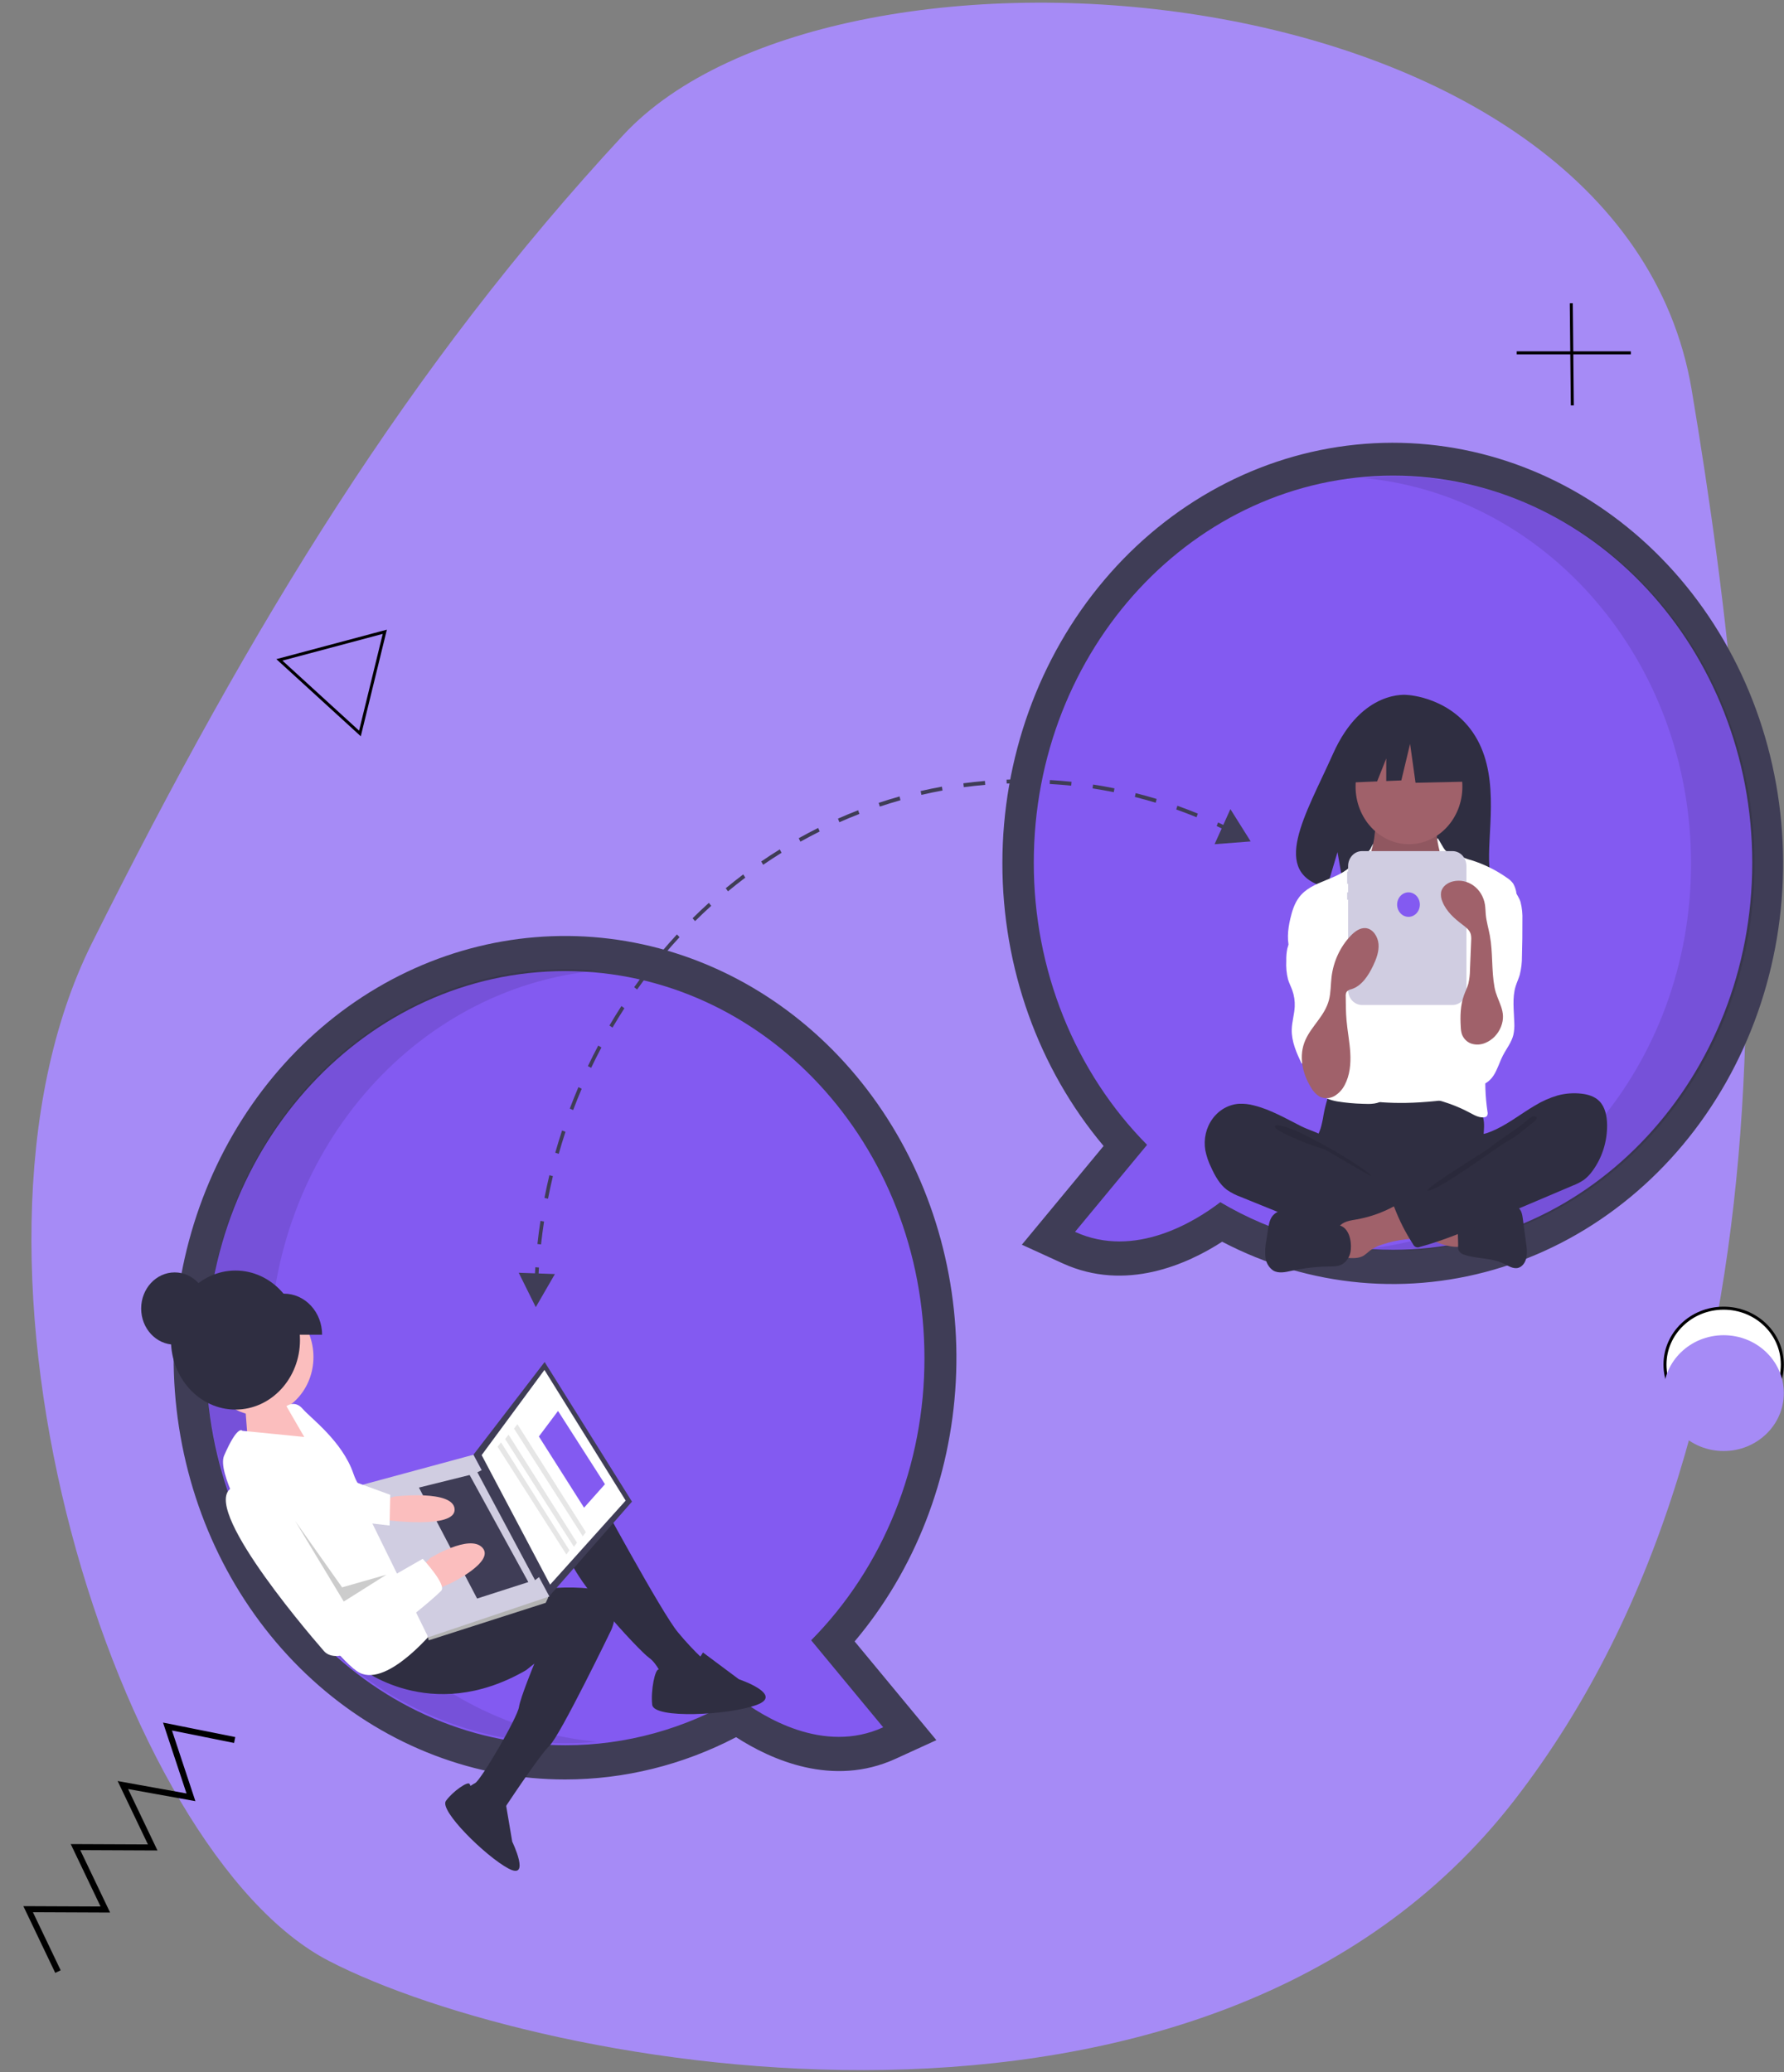 <svg width="594" height="690" viewBox="0 0 594 690" fill="none" xmlns="http://www.w3.org/2000/svg">
<rect x="0" y="0" width="594" height="690" fill="#808080" stroke="none"/>
<path d="M30.644 313.992C84.218 206.748 136.461 121.638 207.5 45C278.539 -31.638 539.505 -11.516 563.263 129.841C587.02 271.198 603.831 470.918 504.179 599.542C402.043 731.371 179.57 689.237 109.5 653C39.43 616.763 -22.93 421.237 30.644 313.992Z" fill="#A68BF6"/>
<path d="M119.841 244.247L93.025 219.744L128.123 210.384L119.841 244.247Z" fill="#A68BF6" stroke="black"/>
<path d="M19.298 656.552L9.369 635.769L35.069 635.881L25.14 615.099L50.84 615.211L40.911 594.428L63.578 598.515L55.773 574.95L78.136 579.435" stroke="black" stroke-width="2"/>
<g clip-path="url(#clip0)">
<path d="M406.926 413.504C395.386 420.962 374.827 430.307 353.818 420.703L340.238 414.495L367.452 381.617C345.735 355.812 333.721 322.211 333.754 287.373C333.787 252.535 345.865 218.96 367.631 193.203C389.397 167.445 419.289 151.353 451.472 148.068C483.654 144.783 515.818 154.54 541.684 175.435C567.551 196.33 585.264 226.863 591.366 261.075C597.469 295.287 591.522 330.721 574.687 360.462C557.852 390.203 531.337 412.116 500.318 421.923C469.299 431.731 436.002 428.729 406.926 413.504V413.504ZM354.782 287.294C354.722 303.354 357.746 319.253 363.664 333.992C369.583 348.731 378.267 361.99 389.171 372.937L396.678 380.539L379.553 401.227C388.473 399.277 396.242 394.076 400.182 391.056L405.587 386.911L411.401 390.353C427.471 399.836 445.498 404.805 463.819 404.803C523.943 404.803 572.857 352.089 572.857 287.294C572.857 222.5 523.943 169.786 463.819 169.786C403.696 169.786 354.782 222.5 354.782 287.294V287.294Z" fill="#3F3D56"/>
<path d="M344.21 287.294C344.21 216.104 397.761 158.393 463.82 158.393C529.878 158.393 583.429 216.104 583.429 287.294C583.429 358.485 529.878 416.196 463.819 416.196C443.715 416.227 423.93 410.772 406.31 400.339C398.042 406.679 377.872 419.324 357.946 410.215L381.932 381.239C370.009 369.2 360.508 354.649 354.019 338.488C347.53 322.328 344.192 304.903 344.21 287.294V287.294Z" fill="#835AF1"/>
<path opacity="0.1" d="M563.052 287.574C563.052 220.223 515.12 164.947 454.015 159.179C457.499 158.85 461.023 158.672 464.586 158.672C530.645 158.672 584.195 216.383 584.195 287.574C584.195 358.764 530.645 416.475 464.586 416.475C461.029 416.475 457.51 416.295 454.032 415.967C515.129 410.19 563.052 354.918 563.052 287.574Z" fill="black"/>
<path d="M188.193 592.575C158.307 592.591 129.324 581.535 106.101 561.261C82.878 540.987 66.827 512.726 60.638 481.216C54.449 449.706 58.497 416.861 72.106 388.185C85.713 359.509 108.054 336.745 135.383 323.708C162.712 310.671 193.368 308.153 222.214 316.576C251.061 325 276.344 343.853 293.827 369.975C311.31 396.098 319.93 427.903 318.243 460.06C316.556 492.217 304.664 522.772 284.56 546.604L311.775 579.482L298.195 585.69C277.185 595.294 256.626 585.949 245.087 578.491C227.353 587.756 207.902 592.571 188.193 592.575V592.575ZM188.193 334.773C128.07 334.773 79.156 387.487 79.156 452.281C79.156 517.076 128.07 569.79 188.193 569.79C206.515 569.792 224.541 564.823 240.612 555.34L246.425 551.898L251.831 556.043C255.77 559.063 263.54 564.264 272.46 566.214L255.335 545.526L262.842 537.924C273.746 526.977 282.43 513.718 288.348 498.979C294.267 484.24 297.291 468.341 297.231 452.281C297.231 387.487 248.317 334.773 188.193 334.773V334.773Z" fill="#3F3D56"/>
<path d="M307.802 452.281C307.802 381.091 254.251 323.38 188.193 323.38C122.135 323.38 68.584 381.091 68.584 452.281C68.584 523.471 122.135 581.182 188.193 581.182C208.298 581.214 228.082 575.759 245.702 565.326C253.97 571.666 274.141 584.311 294.066 575.202L270.081 546.226C282.004 534.187 291.505 519.635 297.994 503.475C304.483 487.315 307.821 469.89 307.802 452.281Z" fill="#835AF1"/>
<path opacity="0.1" d="M89.727 451.63C89.727 384.28 137.659 329.004 198.765 323.235C195.281 322.906 191.757 322.729 188.193 322.729C122.135 322.729 68.584 380.44 68.584 451.63C68.584 522.82 122.135 580.531 188.193 580.531C191.751 580.531 195.269 580.351 198.748 580.023C137.651 574.246 89.727 518.974 89.727 451.63Z" fill="black"/>
<path d="M491.899 246.342C484.073 232.092 468.59 231.428 468.59 231.428C468.59 231.428 453.503 229.348 443.825 251.052C434.804 271.282 422.354 290.814 441.821 295.55L445.337 283.755L447.514 296.428C450.286 296.643 453.066 296.694 455.843 296.581C476.69 295.856 496.544 296.793 495.905 288.731C495.055 278.014 499.429 260.054 491.899 246.342Z" fill="#2F2E41"/>
<path d="M440.709 371.141C440.479 372.708 440.145 374.256 439.711 375.772C439.221 377.256 438.465 378.629 438.017 380.128C436.59 384.907 438.568 390.236 441.729 393.925C444.469 397.111 448.006 399.375 451.914 400.443C454.791 401.106 457.725 401.439 460.667 401.434C468.802 401.732 477.147 401.997 484.856 399.18C487.291 398.268 489.644 397.116 491.883 395.739C492.591 395.376 493.214 394.848 493.707 394.192C494.223 393.232 494.453 392.123 494.365 391.018C494.348 387.301 493.649 383.603 493.815 379.891C493.906 377.834 494.264 375.78 494.088 373.73C493.844 371.401 492.939 369.211 491.497 367.458C490.054 365.706 488.144 364.477 486.028 363.939C483.841 363.433 481.573 363.709 479.346 363.939C473.567 364.538 467.763 364.818 461.958 364.777C456.026 364.737 450.131 363.761 444.229 363.659C442.483 363.629 442.518 364.209 441.963 366.029C441.451 367.705 441.032 369.412 440.709 371.141V371.141Z" fill="#2F2E41"/>
<path d="M457.543 279.366C457.258 280.974 456.95 282.642 456.053 283.964C455.021 285.485 453.338 286.354 452.228 287.809C450.557 290 450.461 293.083 450.454 295.919C450.448 298.531 450.497 301.318 451.849 303.487C452.811 304.834 454.005 305.968 455.366 306.828C460.436 310.511 465.915 314.259 472.027 314.38C474.56 314.43 477.276 313.726 478.942 311.67C479.662 310.704 480.227 309.616 480.616 308.451C482.179 304.299 483.127 299.907 483.424 295.438C483.649 293.337 483.467 291.208 482.889 289.187C482.147 286.956 480.645 285.12 479.653 283.004C478.48 280.489 478.051 277.646 478.424 274.86C478.473 274.664 478.458 274.455 478.381 274.269C478.299 274.17 478.197 274.093 478.083 274.043C477.969 273.993 477.846 273.972 477.723 273.982L465.603 273.042C464.474 272.982 463.35 272.843 462.238 272.627C461.584 272.484 459.858 271.484 459.235 271.75C458.082 272.242 457.779 278.032 457.543 279.366Z" fill="#A0616A"/>
<path opacity="0.1" d="M457.543 279.774C457.258 281.382 456.95 283.05 456.053 284.372C455.021 285.892 453.338 286.761 452.228 288.217C450.557 290.408 450.461 293.491 450.454 296.327C450.448 298.939 450.497 301.726 451.849 303.894C452.811 305.242 454.005 306.376 455.366 307.236C460.436 310.918 465.915 314.667 472.027 314.788C474.56 314.838 477.276 314.133 478.942 312.077C479.662 311.112 480.227 310.024 480.616 308.859C482.179 304.706 483.127 300.315 483.424 295.846C483.649 293.745 483.467 291.616 482.889 289.595C482.147 287.364 480.645 285.528 479.653 283.412C478.48 280.897 478.051 278.054 478.424 275.268C478.473 275.071 478.458 274.863 478.381 274.677C478.299 274.578 478.197 274.5 478.083 274.451C477.969 274.401 477.846 274.38 477.723 274.39L465.603 273.45C464.474 273.389 463.35 273.251 462.238 273.035C461.584 272.892 459.858 271.892 459.235 272.158C458.082 272.65 457.779 278.44 457.543 279.774Z" fill="black"/>
<path d="M469.134 281.118C478.955 281.118 486.916 272.538 486.916 261.954C486.916 251.37 478.955 242.791 469.134 242.791C459.313 242.791 451.352 251.37 451.352 261.954C451.352 272.538 459.313 281.118 469.134 281.118Z" fill="#A0616A"/>
<path d="M460.037 304.876C460.916 305.972 461.974 306.884 463.16 307.565C464.397 308.116 465.725 308.389 467.062 308.366C470.268 308.463 473.743 307.83 475.972 305.347C478.847 302.145 478.752 296.982 481.005 293.247C481.187 292.909 481.434 292.617 481.731 292.391C482.109 292.17 482.536 292.064 482.966 292.086C485.811 292.057 488.29 294.046 490.527 295.941C491.58 296.722 492.483 297.714 493.188 298.863C493.631 299.793 493.934 300.793 494.086 301.825C495.196 307.665 495.555 313.636 495.912 319.585C496.109 322.871 496.307 326.16 496.292 329.452C496.244 340.3 493.904 350.967 491.577 361.521C491.278 362.881 490.867 364.401 489.72 365.053C489.208 365.3 488.659 365.445 488.099 365.479C481.435 366.322 474.757 367.167 468.048 367.278C465.43 367.322 462.813 367.253 460.197 367.073C459.747 367.067 459.301 366.983 458.875 366.825C458.297 366.526 457.801 366.071 457.433 365.505C453.804 360.577 453.59 353.764 453.613 347.472C453.67 332.091 454.18 316.721 455.143 301.364C455.223 300.096 455.24 298.557 454.392 297.56C456.043 300.195 457.934 302.646 460.037 304.876V304.876Z" fill="white"/>
<path d="M456.27 282.748C455.67 283.92 451.242 286.829 450.387 287.8C445.611 293.226 436.894 293.022 432.526 298.833C430.989 300.878 430.191 303.447 429.603 306.001C428.773 309.613 428.329 313.552 429.721 316.958C431.06 320.235 433.878 322.501 435.791 325.428C437.892 328.642 438.837 332.545 439.742 336.354C440.41 339.166 441.084 342.048 440.824 344.937C440.528 348.222 439.053 351.231 438.182 354.395C437.311 357.559 437.161 361.328 439.175 363.815C440.654 365.642 442.974 366.366 445.193 366.773C448.033 367.234 450.898 367.502 453.77 367.578C456.306 367.699 459.101 367.722 461.05 365.971C462.588 364.588 463.256 362.345 463.343 360.189C463.429 358.033 463.013 355.896 462.752 353.756C462.482 351.538 462.378 349.3 462.291 347.065C461.901 337.035 461.848 326.999 462.132 316.957C462.274 314.869 462.18 312.771 461.849 310.709C461.305 308.022 459.958 305.622 458.834 303.153C456.587 298.504 455.569 293.279 455.892 288.049C456.233 282.674 458.408 278.579 456.27 282.748Z" fill="white"/>
<path d="M481.241 283.156C482.156 284.169 485.264 284.503 486.428 285.156C487.522 285.701 488.665 286.127 489.838 286.428C494.082 287.748 498.12 289.745 501.816 292.353C502.584 292.837 503.263 293.469 503.819 294.218C504.405 295.245 504.782 296.394 504.927 297.59C505.497 300.631 506.069 303.71 505.941 306.81C505.805 310.101 504.886 313.288 503.973 316.431L500.564 328.178C498.019 336.946 495.458 345.8 494.742 354.954C494.346 360.028 494.522 365.135 495.266 370.163C495.336 370.407 495.357 370.665 495.328 370.919C495.298 371.173 495.219 371.417 495.094 371.636C494.87 371.875 494.574 372.021 494.26 372.05C492.614 372.327 491.022 371.423 489.531 370.623C484.974 368.179 480.111 366.464 475.095 365.532C477.055 362.48 478.567 359.12 479.579 355.571C480.153 353.318 480.605 351.031 480.933 348.721L482.519 338.835C483.165 335.222 483.619 331.572 483.88 327.903C484 326.527 483.925 325.138 483.659 323.785C483.294 322.498 482.808 321.254 482.211 320.072C479.597 314.212 478.37 307.526 479.399 301.12C479.849 298.316 480.724 295.509 480.359 292.691C480.008 289.982 480.373 287.876 479.728 285.195C477.079 274.186 479.52 281.25 481.241 283.156Z" fill="white"/>
<path d="M432.481 308.097C431.289 310.762 429.297 313.032 428.619 315.899C428.355 317.239 428.242 318.608 428.282 319.976C428.165 322.039 428.354 324.109 428.844 326.108C429.222 327.372 429.838 328.537 430.281 329.777C430.899 331.508 431.175 333.36 431.09 335.212C430.97 337.779 430.161 340.271 430.098 342.84C429.998 346.881 431.732 350.679 433.424 354.286C433.85 353.149 434.501 352.127 435.332 351.29C436.163 350.453 437.154 349.821 438.235 349.44C439.316 349.059 440.461 348.936 441.59 349.082C442.72 349.227 443.806 349.637 444.773 350.282C445.161 349.769 445.344 349.112 445.285 348.454C445.41 343.766 445.53 339.079 445.646 334.391C445.83 327.141 446.004 319.794 444.457 312.736C443.758 309.549 442.671 306.375 440.678 303.903C439.628 302.602 436.066 299.173 434.343 300.632C433.568 301.287 433.749 303.072 433.627 303.976C433.441 305.404 433.055 306.794 432.481 308.097V308.097Z" fill="white"/>
<path d="M506.29 300.418C506.769 302.339 506.974 304.328 506.898 306.317C506.921 310.369 506.871 314.42 506.749 318.471C506.767 320.549 506.521 322.62 506.016 324.625C505.631 325.929 505.037 327.152 504.64 328.452C503.449 332.347 504.1 336.572 504.202 340.671C504.274 341.998 504.169 343.329 503.89 344.624C503.261 347.166 501.572 349.219 500.393 351.522C499.273 353.709 498.598 356.161 497.261 358.201C495.923 360.241 493.608 361.858 491.365 361.232C489.664 360.757 488.456 359.135 487.621 357.471C485.797 353.811 485.174 349.594 485.851 345.504C486.69 340.529 489.402 336.114 490.38 331.168C491.723 324.376 489.682 317.367 489.743 310.422C489.715 309.334 489.852 308.248 490.148 307.207C490.661 305.62 491.763 304.354 492.781 303.081C494.053 301.492 495.235 299.82 496.319 298.077C497.048 296.906 498.038 293.893 499.33 293.643C502.214 293.083 505.574 298.016 506.29 300.418Z" fill="white"/>
<path d="M417.513 368.12C415.918 367.688 414.275 367.5 412.631 367.561C410.904 367.664 409.217 368.162 407.682 369.022C406.148 369.882 404.8 371.084 403.73 372.548C402.66 374.013 401.891 375.706 401.476 377.515C401.06 379.325 401.006 381.209 401.318 383.042C401.716 385.028 402.367 386.945 403.252 388.739C404.547 391.571 406.1 394.397 408.497 396.211C409.942 397.209 411.497 398.007 413.126 398.586L425.751 403.711C427.608 404.465 429.465 405.219 431.341 405.919C440.764 409.429 450.588 411.533 460.54 412.174C463.569 412.48 466.622 412.313 469.606 411.679C470.328 411.578 470.989 411.193 471.463 410.598C471.704 410.146 471.846 409.641 471.878 409.122L472.655 403.261C472.829 402.444 472.806 401.594 472.589 400.79C472.233 399.805 471.341 399.185 470.49 398.659C462.191 393.521 452.499 390.687 445.513 383.636C443.869 381.976 442.492 379.345 440.494 378.217C438.228 376.939 435.56 376.209 433.217 375.031C428.097 372.455 423.063 369.495 417.513 368.12Z" fill="#2F2E41"/>
<path opacity="0.1" d="M430.117 376.022C434.58 377.529 453.42 387.969 456.649 391.614C456.216 391.782 441.53 382.912 441.089 382.769C437.05 381.574 433.094 380.072 429.252 378.274C428.486 377.892 424.28 376.099 424.47 375.059C424.685 373.885 429.325 375.754 430.117 376.022Z" fill="black"/>
<path d="M485.788 415.214C486.041 415.234 486.292 415.154 486.495 414.99C486.584 414.866 486.649 414.726 486.687 414.575C486.725 414.424 486.735 414.267 486.716 414.112L486.695 406.128C484.565 405.034 482.181 404.683 479.842 404.346L468.928 402.774C469.178 402.81 467.221 407.84 467.521 408.511C468.05 409.695 472.093 410.744 473.233 411.303C477.199 413.246 481.321 415.381 485.788 415.214Z" fill="#A0616A"/>
<path d="M451.543 406.1C449.482 406.454 447.182 406.766 445.848 408.495C444.155 410.688 444.876 413.956 445.683 416.672C445.732 417.022 445.846 417.359 446.018 417.661C446.19 417.963 446.417 418.225 446.684 418.431C446.952 418.638 447.255 418.784 447.576 418.862C447.897 418.939 448.229 418.947 448.553 418.884C450.432 419.012 452.432 419.113 454.074 418.119C454.818 417.589 455.534 417.016 456.219 416.401C457.43 415.533 458.761 414.877 460.163 414.458C462.739 413.584 465.392 412.995 468.079 412.7C469.138 412.648 470.186 412.449 471.197 412.107C471.703 411.932 472.164 411.633 472.544 411.235C472.925 410.836 473.216 410.349 473.393 409.809C473.774 408.358 472.991 406.879 472.241 405.606C471.376 403.94 470.253 402.444 468.921 401.185C466.888 399.483 465.882 400.789 463.833 401.879C459.956 403.941 455.813 405.364 451.543 406.1V406.1Z" fill="#A0616A"/>
<path d="M446.158 408.1L433.072 403.932C431.503 403.343 429.863 403.001 428.203 402.915C427.372 402.879 426.543 403.034 425.772 403.37C425.001 403.706 424.305 404.215 423.731 404.864C422.716 406.148 422.426 407.902 422.173 409.566L421.632 413.125C421.271 414.919 421.169 416.763 421.329 418.591C421.416 419.505 421.695 420.386 422.146 421.166C422.596 421.946 423.206 422.606 423.928 423.094C425.739 424.158 427.958 423.638 429.979 423.193C434.061 422.294 438.213 421.814 442.379 421.76C443.946 421.74 445.588 421.761 446.972 420.97C447.776 420.457 448.451 419.74 448.938 418.882C449.426 418.024 449.712 417.05 449.771 416.046C450.029 413.005 449.088 409.034 446.158 408.1Z" fill="#2F2E41"/>
<path d="M490.931 404.468C492.627 404.148 494.125 403.109 495.75 402.496C498.038 401.632 500.517 401.632 502.941 401.642C503.832 401.554 504.728 401.748 505.519 402.198C506.587 402.964 506.861 404.498 507.042 405.866L508.138 414.122C508.431 415.663 508.461 417.248 508.227 418.8C507.906 420.33 506.938 421.805 505.529 422.2C503.818 422.679 502.141 421.501 500.525 420.727C496.487 418.793 491.793 419.288 487.583 417.842C487.18 417.755 486.8 417.577 486.466 417.32C486.132 417.063 485.853 416.732 485.646 416.349C485.502 415.891 485.451 415.404 485.495 414.923C485.567 412.269 485.048 408.645 485.789 406.109C486.456 403.827 489.038 404.468 490.931 404.468Z" fill="#2F2E41"/>
<path d="M518.622 364.797C521.237 364.091 523.947 363.891 526.627 364.208C528.767 364.462 530.972 365.104 532.534 366.7C534.436 368.643 535.047 371.647 535.098 374.471C535.181 380.094 533.45 385.575 530.201 389.976C529.408 391.089 528.464 392.068 527.402 392.88C526.256 393.652 525.034 394.287 523.76 394.771L495.487 406.789C488.049 409.951 480.585 413.122 472.827 415.206C472.615 415.316 472.384 415.38 472.149 415.393C471.914 415.406 471.678 415.368 471.457 415.281C471.236 415.195 471.032 415.061 470.86 414.889C470.687 414.717 470.548 414.509 470.45 414.278C467.973 410.464 465.895 406.367 464.254 402.062C464.176 401.959 464.122 401.838 464.097 401.709C464.072 401.58 464.076 401.446 464.109 401.318C464.142 401.191 464.204 401.074 464.287 400.978C464.371 400.881 464.476 400.808 464.591 400.764L484.589 388.381C486.055 387.557 487.422 386.542 488.659 385.359C489.523 384.456 490.231 383.395 490.749 382.224C491.163 381.291 491.202 379.089 491.731 378.399C492.25 377.724 494.023 377.67 494.842 377.404C495.997 377.023 497.128 376.562 498.229 376.025C502.702 373.868 506.685 370.735 510.974 368.209C513.379 366.727 515.949 365.581 518.622 364.797V364.797Z" fill="#2F2E41"/>
<path opacity="0.1" d="M507.286 374.044C503.85 376.825 499.401 379.381 495.996 382.236C494.834 383.21 475.461 394.947 475.188 396.506C478.364 397.083 498.6 381.827 501.496 380.304C504.391 378.782 506.958 376.635 509.501 374.504C510.149 373.961 512.896 372.328 511.035 371.722C509.987 371.38 508.059 373.488 507.286 374.044Z" fill="black"/>
<path d="M483.646 283.425H453.487C452.262 283.425 451.087 283.95 450.221 284.884C449.354 285.817 448.868 287.084 448.868 288.404V290.227H448.54V294.305H448.868V297.159H448.54V299.605H448.868V329.69C448.868 331.011 449.354 332.277 450.221 333.211C451.087 334.144 452.262 334.669 453.487 334.669H483.646C484.871 334.669 486.046 334.144 486.913 333.211C487.779 332.277 488.266 331.011 488.266 329.69V288.404C488.266 287.084 487.779 285.817 486.912 284.884C486.046 283.95 484.871 283.425 483.646 283.425V283.425Z" fill="#D0CDE1"/>
<path d="M488.439 244.969L473.143 236.334L452.019 239.866L447.649 260.668L458.528 260.217L461.567 252.575V260.092L466.587 259.883L469.5 247.716L471.322 260.668L489.167 260.276L488.439 244.969Z" fill="#2F2E41"/>
<path d="M436.483 362.103C437.175 363.37 438.158 364.425 439.338 365.164C440.112 365.545 440.957 365.73 441.807 365.706C442.658 365.681 443.492 365.447 444.246 365.022C445.752 364.152 446.985 362.82 447.788 361.195C449.45 358.031 449.795 354.246 449.587 350.617C449.38 346.988 448.661 343.415 448.343 339.795C448.111 337.164 448.093 334.518 448.074 331.875C448.017 331.319 448.125 330.758 448.383 330.273C448.827 329.797 449.402 329.487 450.023 329.39C453.378 328.316 455.605 324.927 457.201 321.57C458.267 319.329 459.194 316.879 458.989 314.37C458.783 311.861 457.11 309.334 454.785 309.078C452.868 308.867 451.098 310.179 449.716 311.625C446.228 315.296 443.986 320.124 443.351 325.333C443.047 327.884 443.134 330.504 442.491 332.981C441.116 338.269 436.815 341.511 434.671 346.269C432.309 351.512 433.613 357.464 436.483 362.103Z" fill="#A0616A"/>
<path d="M499.777 341.901C499.288 343.127 498.575 344.236 497.682 345.161C496.789 346.085 495.733 346.808 494.577 347.286C493.139 347.908 491.553 348.013 490.056 347.584C489.313 347.362 488.628 346.959 488.054 346.405C487.48 345.851 487.032 345.163 486.744 344.392C486.515 343.616 486.39 342.809 486.371 341.994C486.156 338.428 486.239 334.754 487.441 331.424C487.905 330.139 488.53 328.921 488.896 327.6C489.255 326.075 489.439 324.508 489.443 322.934L489.839 313.204C489.904 312.498 489.859 311.785 489.704 311.095C489.31 309.687 488.089 308.772 486.969 307.933C484.264 305.905 481.59 303.539 480.279 300.281C479.829 299.3 479.668 298.194 479.817 297.111C480.187 295.179 481.996 293.929 483.784 293.507C484.954 293.232 486.164 293.214 487.34 293.456C488.517 293.697 489.636 294.193 490.63 294.913C491.624 295.633 492.472 296.562 493.124 297.645C493.776 298.728 494.217 299.942 494.422 301.213C494.599 302.311 494.597 303.433 494.7 304.542C494.92 306.894 495.613 309.161 496.046 311.479C497.114 317.187 496.561 323.087 497.617 328.794C498.499 333.566 501.828 336.68 499.777 341.901Z" fill="#A0616A"/>
<path d="M468.97 305.314C471.06 305.314 472.754 303.488 472.754 301.236C472.754 298.984 471.06 297.159 468.97 297.159C466.881 297.159 465.187 298.984 465.187 301.236C465.187 303.488 466.881 305.314 468.97 305.314Z" fill="#835AF1"/>
<path d="M58.162 447.777C64.326 447.777 69.322 442.392 69.322 435.749C69.322 429.106 64.326 423.721 58.162 423.721C51.998 423.721 47.001 429.106 47.001 435.749C47.001 442.392 51.998 447.777 58.162 447.777Z" fill="#2F2E41"/>
<path d="M98.617 471.456L92.996 465.567L81.708 469.346L82.792 483.431L106.002 482.27L98.871 471.828L98.617 471.456Z" fill="#FBBEBE"/>
<path d="M86.323 471.334C96.288 471.334 104.366 462.628 104.366 451.889C104.366 441.15 96.288 432.444 86.323 432.444C76.357 432.444 68.279 441.15 68.279 451.889C68.279 462.628 76.357 471.334 86.323 471.334Z" fill="#FBBEBE"/>
<path d="M198.338 496.414C198.338 496.414 220.505 537.468 225.781 543.631C228.289 546.664 230.962 549.535 233.785 552.229C233.785 552.229 231.305 561.094 227.355 560.778C225.103 560.632 222.896 560.045 220.839 559.047C220.839 559.047 219.076 554.122 216.001 551.962C212.926 549.802 187.802 523.165 188.389 514.652C188.976 506.138 198.338 496.414 198.338 496.414Z" fill="#2F2E41"/>
<path d="M119.395 554.999C119.395 554.999 143.03 574.769 175.151 556.193L177.919 553.997C177.919 553.997 173.247 565.323 172.814 568.393C172.311 571.953 160.149 592.809 158.165 593.808C156.18 594.807 155.742 595.729 155.742 595.729L164.165 605.719L167.279 603.25C167.279 603.25 179.422 584.709 182.973 581.318C186.525 577.926 203.446 542.95 203.446 542.95C203.446 542.95 209.915 529.771 193.77 528.78C177.624 527.788 170.194 532.531 170.194 532.531L141.54 537.436L119.395 554.999Z" fill="#2F2E41"/>
<path d="M234.059 550.286L246.014 559.2C246.014 559.2 261.265 564.35 251.871 567.777C242.476 571.204 217.719 572.443 217.157 567.715C216.595 562.987 218.134 555.545 219.369 555.952C220.604 556.359 229.176 558.758 234.059 550.286Z" fill="#2F2E41"/>
<path d="M168.337 600.187L170.55 613.282C170.55 613.282 176.841 626.249 169.287 622.226C161.733 618.202 146.169 602.919 148.468 599.715C150.766 596.511 155.838 593.036 156.353 594.08C156.869 595.124 160.681 602.115 168.337 600.187Z" fill="#2F2E41"/>
<path d="M145.542 541.735C145.542 541.735 129.476 561.95 119.722 557.04C109.967 552.129 70.061 495.253 74.618 484.741C79.174 474.229 80.702 476.466 80.702 476.466L101.307 478.519L95.379 468.275C95.379 468.275 98.147 466.08 100.784 469.162C103.422 472.243 114.012 479.94 117.701 490.81C121.391 501.681 132.222 501.138 132.222 501.138L145.542 541.735Z" fill="white"/>
<path d="M210.423 500.051L182.573 531.911L157.624 484.441L181.342 453.559L210.423 500.051Z" fill="#3F3D56"/>
<path d="M208.321 499.706L183.167 527.704L160.373 484.56L181.277 456.198L208.321 499.706Z" fill="white"/>
<path d="M181.208 530.694L182.573 531.911L181.698 533.755L142.754 546.246L142.386 544.808L144.158 542.833L181.208 530.694Z" fill="#B3B3B3"/>
<path d="M182.919 531.637L142.592 545.225L118.009 495.165L157.624 484.441L182.919 531.637Z" fill="#D0CDE1"/>
<path d="M179.883 524.847L178.153 526.219L158.95 490.288L160.935 489.289L179.883 524.847Z" fill="#3F3D56"/>
<path d="M175.913 526.845L158.854 532.327L139.488 495.376L156.365 491.189L175.913 526.845Z" fill="#3F3D56"/>
<path d="M127.854 499.429L131.386 498.352C131.386 498.352 151.083 495.952 151.371 502.622C151.658 509.292 128.742 506.198 128.742 506.198L125.686 501.723L127.854 499.429Z" fill="#FBBEBE"/>
<path d="M145.13 529.415L150.046 527.241C150.046 527.241 164.886 520.071 160.629 515.399C156.372 510.727 143.243 518.84 143.243 518.84L140.73 521.409L145.13 529.415Z" fill="#FBBEBE"/>
<path d="M140.749 519.094C140.749 519.094 148.754 527.691 146.932 529.711C145.111 531.73 115.243 558.292 107.839 549.793C100.435 541.294 64.362 498.623 78.398 494.964C92.435 491.304 96.144 499.86 96.144 499.86L114.674 534.025L140.749 519.094Z" fill="white"/>
<path d="M116.781 492.977L129.93 497.782L129.715 508.013L115.809 506.395L116.781 492.977Z" fill="white"/>
<path opacity="0.2" d="M128.632 524.393L114.465 533.329L98.279 506.501L113.903 528.601L128.632 524.393Z" fill="black"/>
<path d="M78.403 469.402C90.266 469.402 99.883 459.037 99.883 446.252C99.883 433.467 90.266 423.103 78.403 423.103C66.539 423.103 56.922 433.467 56.922 446.252C56.922 459.037 66.539 469.402 78.403 469.402Z" fill="#2F2E41"/>
<path d="M194.467 502.071L179.426 478.359L185.802 469.854L201.43 494.249L194.467 502.071Z" fill="#835AF1"/>
<path d="M194.043 511.605L171.145 475.73L172.274 474.259L195.065 510.219L194.043 511.605Z" fill="#E6E6E6"/>
<path d="M191.092 515.095L168.194 479.22L169.324 477.749L192.115 513.709L191.092 515.095Z" fill="#E6E6E6"/>
<path d="M188.579 517.663L165.681 481.788L166.81 480.317L189.601 516.277L188.579 517.663Z" fill="#E6E6E6"/>
<path d="M87.915 430.797H94.56C97.924 430.797 101.151 432.238 103.53 434.802C105.909 437.365 107.246 440.843 107.246 444.469V444.469H87.915V430.797Z" fill="#2F2E41"/>
<path d="M179.448 422.097L178.244 422C178.197 422.676 178.164 423.355 178.124 424.032L172.717 423.837L178.389 435.291L184.759 424.271L179.332 424.075C179.371 423.416 179.403 422.755 179.448 422.097Z" fill="#3F3D56"/>
<path d="M211.163 328.73L212.124 329.521C213.564 327.487 215.069 325.457 216.596 323.487L215.669 322.652C214.13 324.637 212.615 326.682 211.163 328.73Z" fill="#3F3D56"/>
<path d="M220.418 316.794L221.31 317.672C222.913 315.781 224.577 313.902 226.256 312.088L225.4 311.168C223.709 312.996 222.033 314.889 220.418 316.794Z" fill="#3F3D56"/>
<path d="M230.607 305.785L231.424 306.744C233.177 305.009 234.986 303.296 236.803 301.651L236.026 300.654C234.196 302.311 232.372 304.037 230.607 305.785Z" fill="#3F3D56"/>
<path d="M202.917 341.504L203.938 342.199C205.208 340.034 206.542 337.868 207.901 335.762L206.91 335.018C205.54 337.14 204.196 339.322 202.917 341.504Z" fill="#3F3D56"/>
<path d="M241.648 295.786L242.384 296.819C244.272 295.257 246.214 293.722 248.156 292.257L247.463 291.19C245.506 292.666 243.55 294.212 241.648 295.786Z" fill="#3F3D56"/>
<path d="M195.748 355.018L196.822 355.613C197.911 353.332 199.062 351.046 200.243 348.82L199.194 348.174C198.004 350.417 196.844 352.719 195.748 355.018Z" fill="#3F3D56"/>
<path d="M184.095 391.667L182.925 391.343C182.328 393.841 181.775 396.388 181.282 398.915L182.464 399.183C182.954 396.676 183.502 394.147 184.095 391.667Z" fill="#3F3D56"/>
<path d="M253.459 286.877L254.107 287.975C256.11 286.602 258.169 285.258 260.227 283.981L259.624 282.853C257.551 284.14 255.476 285.493 253.459 286.877Z" fill="#3F3D56"/>
<path d="M181.145 406.77L179.953 406.559C179.565 409.1 179.224 411.69 178.94 414.257L180.14 414.411C180.422 411.864 180.76 409.293 181.145 406.77Z" fill="#3F3D56"/>
<path d="M189.717 369.172L190.837 369.662C191.732 367.286 192.691 364.898 193.685 362.565L192.587 362.021C191.585 364.372 190.62 366.778 189.717 369.172Z" fill="#3F3D56"/>
<path d="M184.878 383.857L186.034 384.237C186.731 381.781 187.488 379.309 188.284 376.891L187.146 376.455C186.343 378.891 185.58 381.382 184.878 383.857Z" fill="#3F3D56"/>
<path d="M335.186 260.925C337.555 260.837 339.966 260.801 342.352 260.825L342.363 259.523C339.961 259.499 337.53 259.535 335.145 259.624L335.186 260.925Z" fill="#3F3D56"/>
<path d="M265.947 279.129L266.503 280.285C268.613 279.106 270.772 277.965 272.923 276.891L272.415 275.71C270.248 276.792 268.073 277.942 265.947 279.129Z" fill="#3F3D56"/>
<path d="M363.775 262.548C366.132 262.908 368.51 263.329 370.844 263.8L371.066 262.52C368.715 262.045 366.319 261.621 363.944 261.259L363.775 262.548Z" fill="#3F3D56"/>
<path d="M377.856 265.388C380.17 265.97 382.505 266.617 384.795 267.311L385.122 266.057C382.815 265.358 380.463 264.707 378.131 264.12L377.856 265.388Z" fill="#3F3D56"/>
<path d="M391.646 269.566C393.902 270.368 396.174 271.236 398.398 272.147L398.827 270.93C396.586 270.012 394.298 269.137 392.025 268.329L391.646 269.566Z" fill="#3F3D56"/>
<path d="M349.514 261.062C351.894 261.196 354.298 261.39 356.66 261.636L356.777 260.34C354.397 260.092 351.974 259.897 349.578 259.762L349.514 261.062Z" fill="#3F3D56"/>
<path d="M320.762 260.842L320.909 262.134C323.264 261.822 325.661 261.562 328.035 261.361L327.94 260.062C325.549 260.265 323.133 260.527 320.762 260.842Z" fill="#3F3D56"/>
<path d="M292.577 267.356L292.934 268.599C295.205 267.842 297.522 267.129 299.821 266.481L299.516 265.221C297.199 265.874 294.864 266.592 292.577 267.356Z" fill="#3F3D56"/>
<path d="M279.014 272.605L279.473 273.81C281.669 272.839 283.913 271.909 286.142 271.046L285.734 269.821C283.488 270.69 281.227 271.627 279.014 272.605Z" fill="#3F3D56"/>
<path d="M306.536 263.422L306.789 264.696C309.11 264.159 311.476 263.671 313.823 263.246L313.622 261.962C311.258 262.391 308.874 262.882 306.536 263.422Z" fill="#3F3D56"/>
<path d="M416.425 280.198L409.673 269.445L407.299 274.711C406.724 274.435 406.153 274.152 405.579 273.884L405.099 275.079C405.659 275.341 406.213 275.615 406.771 275.883L404.408 281.124L416.425 280.198Z" fill="#3F3D56"/>
<path d="M593.442 454.419C593.442 464.776 584.714 473.205 573.907 473.205C563.1 473.205 554.373 464.776 554.373 454.419C554.373 444.062 563.1 435.633 573.907 435.633C584.714 435.633 593.442 444.062 593.442 454.419Z" fill="white" stroke="black"/>
<path d="M573.907 483.204C584.972 483.204 593.942 474.569 593.942 463.918C593.942 453.266 584.972 444.632 573.907 444.632C562.842 444.632 553.873 453.266 553.873 463.918C553.873 474.569 562.842 483.204 573.907 483.204Z" fill="#A68BF6"/>
</g>
<line x1="505" y1="117.5" x2="543" y2="117.5" stroke="black"/>
<line y1="-0.5" x2="34.002" y2="-0.5" transform="matrix(-0.01 -1 1 -0.008 524.015 135)" stroke="black"/>
<defs>
<clipPath id="clip0">
<rect width="547" height="476" fill="white" transform="translate(47 147)"/>
</clipPath>
</defs>
</svg>
